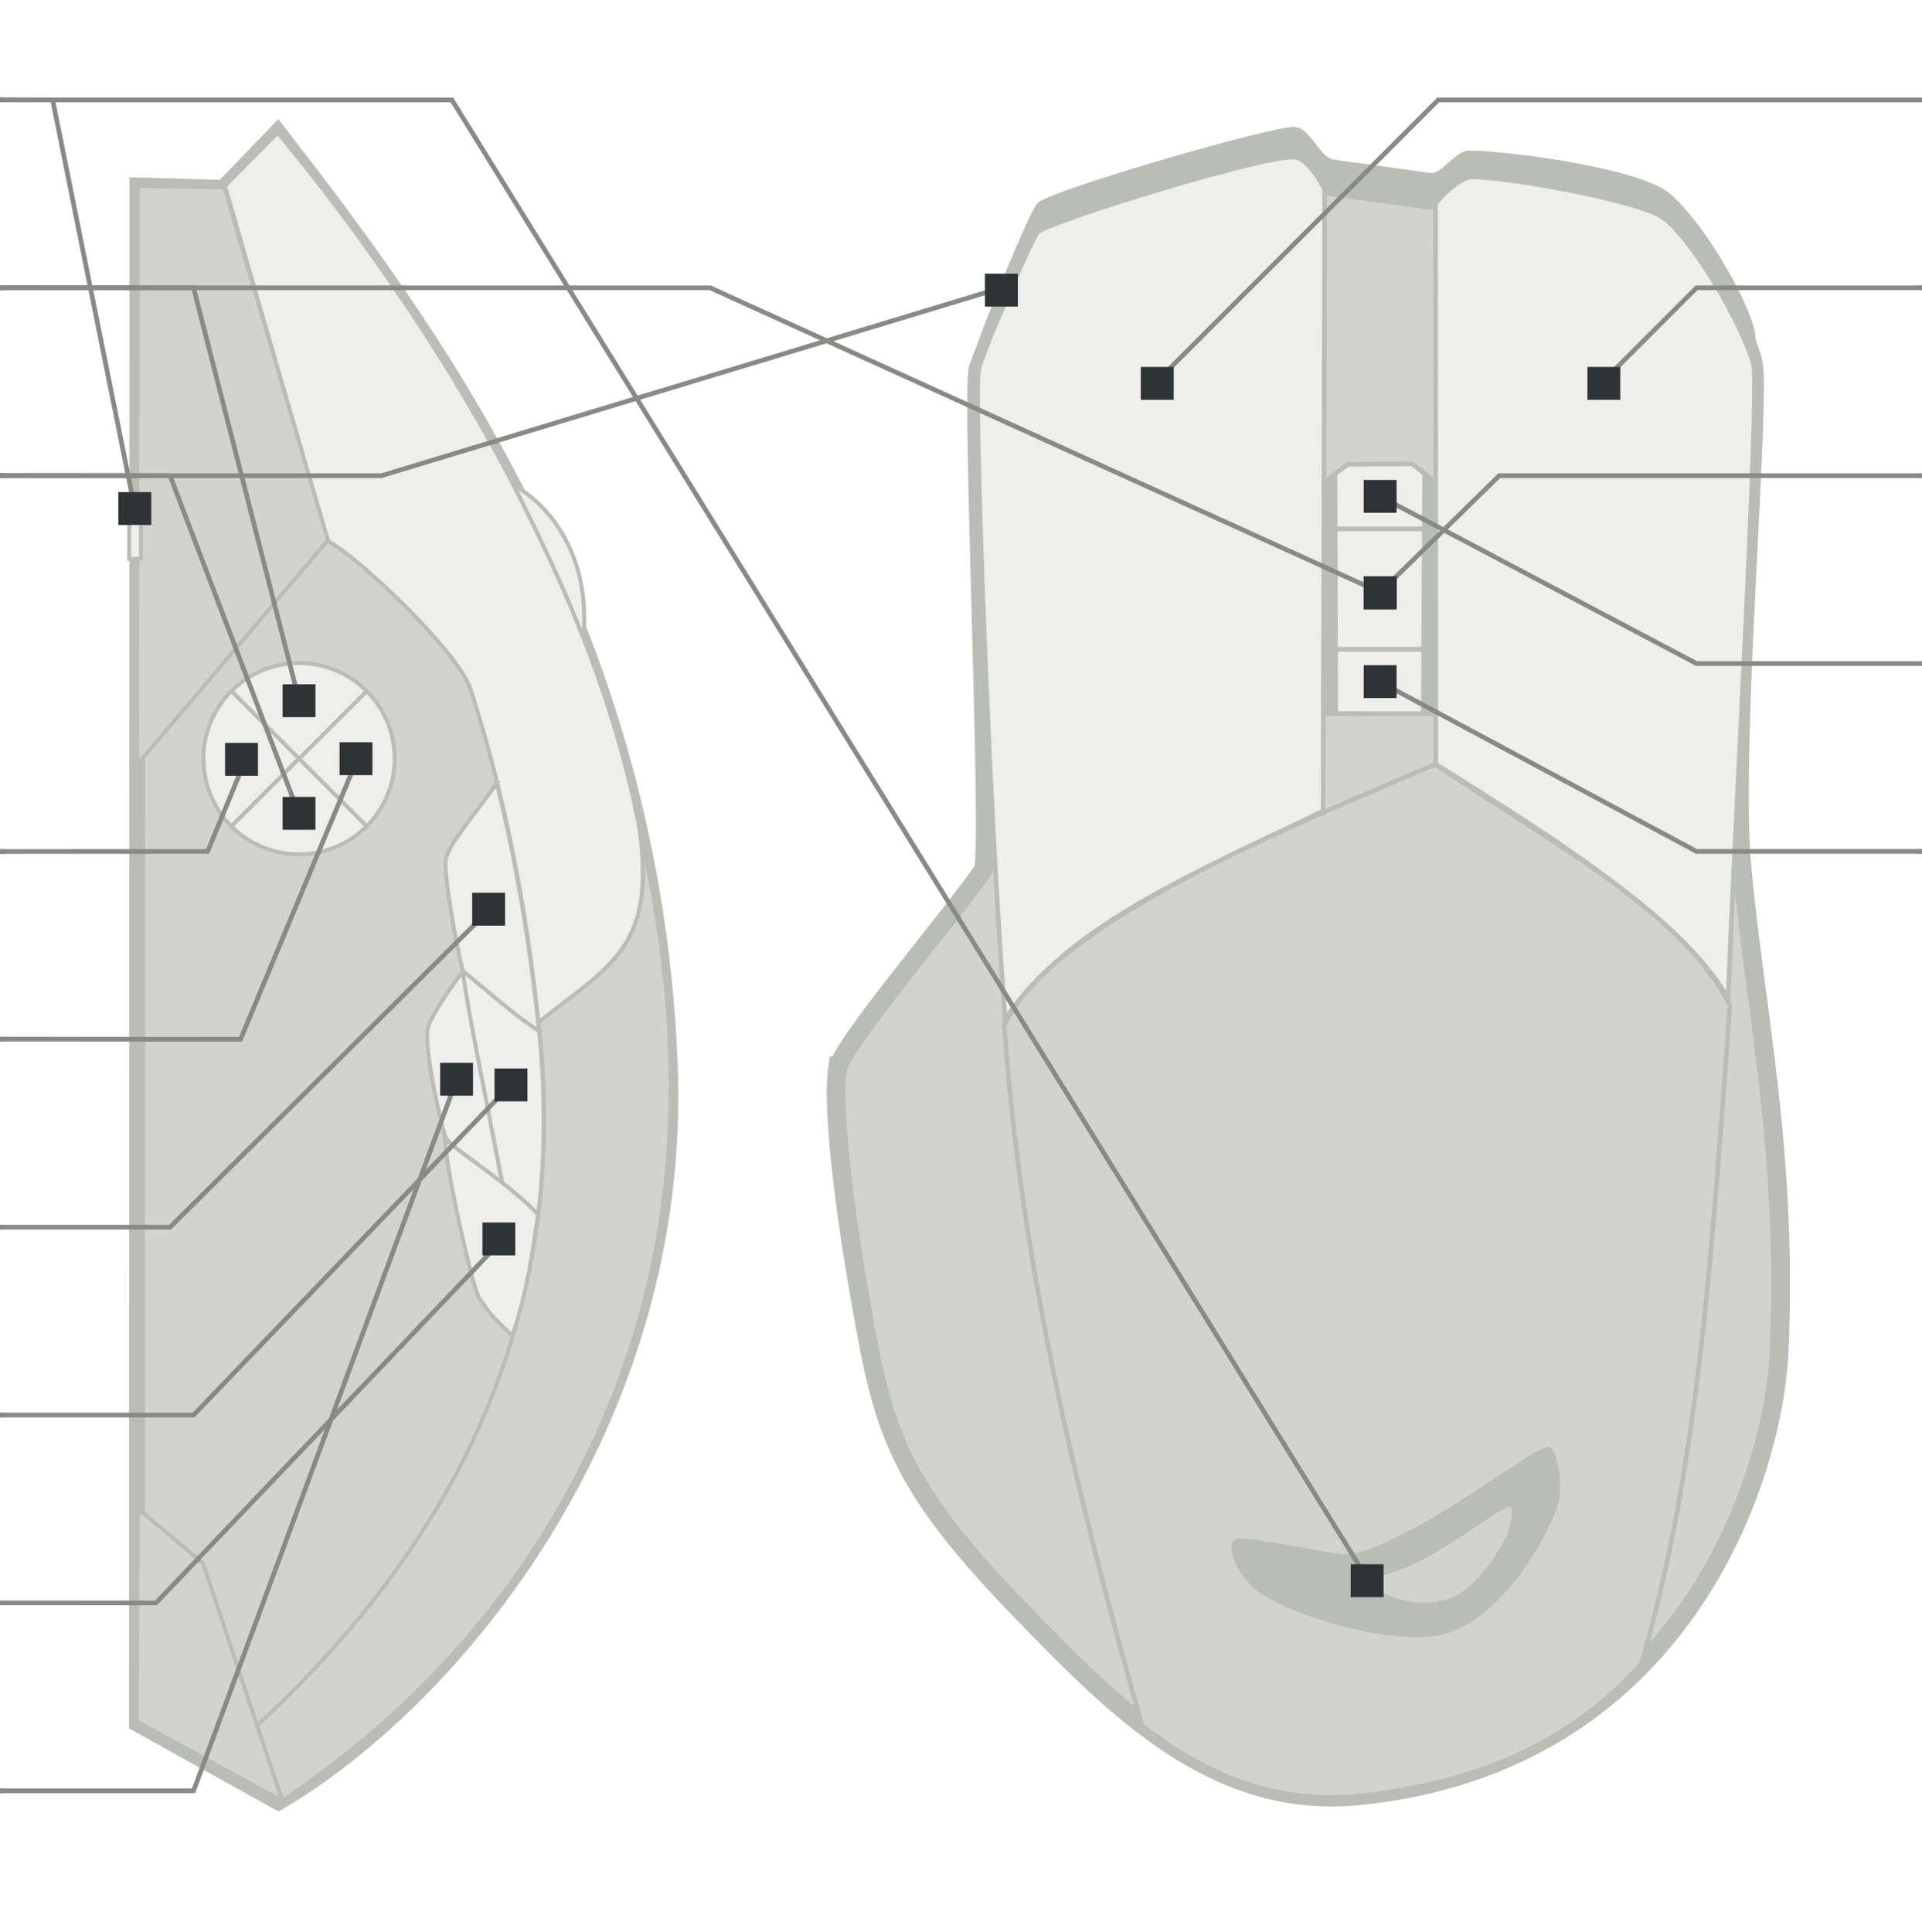 <?xml version="1.0" encoding="UTF-8" standalone="no"?>
<!-- Created with Inkscape (http://www.inkscape.org/) -->

<svg
   width="409.208"
   height="411.271"
   viewBox="0 0 409.208 411.271"
   version="1.1"
   id="svg8"
   inkscape:version="1.3 (0e150ed6c4, 2023-07-21)"
   sodipodi:docname="asus-rog-chakram-x.svg"
   inkscape:export-filename="/home/jimmac/logitech-g403.png"
   inkscape:export-xdpi="96"
   inkscape:export-ydpi="96"
   xml:space="preserve"
   xmlns:inkscape="http://www.inkscape.org/namespaces/inkscape"
   xmlns:sodipodi="http://sodipodi.sourceforge.net/DTD/sodipodi-0.dtd"
   xmlns="http://www.w3.org/2000/svg"
   xmlns:svg="http://www.w3.org/2000/svg"
   xmlns:rdf="http://www.w3.org/1999/02/22-rdf-syntax-ns#"
   xmlns:cc="http://creativecommons.org/ns#"
   xmlns:dc="http://purl.org/dc/elements/1.1/"><defs
     id="defs2"><inkscape:path-effect
       effect="bspline"
       id="path-effect22"
       is_visible="true"
       lpeversion="1.3"
       weight="33.333"
       steps="2"
       helper_size="0"
       apply_no_weight="true"
       apply_with_weight="true"
       only_selected="false"
       uniform="false" /><inkscape:path-effect
       effect="bspline"
       id="path-effect12"
       is_visible="true"
       lpeversion="1.3"
       weight="33.333"
       steps="2"
       helper_size="0"
       apply_no_weight="true"
       apply_with_weight="true"
       only_selected="false"
       uniform="false" /></defs><sodipodi:namedview
     id="base"
     pagecolor="#ffffff"
     bordercolor="#666666"
     borderopacity="1.0"
     inkscape:pageopacity="0.0"
     inkscape:pageshadow="2"
     inkscape:zoom="1.4142136"
     inkscape:cx="-19.445436"
     inkscape:cy="189.50462"
     inkscape:document-units="px"
     inkscape:current-layer="Buttons"
     inkscape:document-rotation="0"
     showgrid="true"
     units="px"
     borderlayer="true"
     inkscape:showpageshadow="false"
     inkscape:pagecheckerboard="false"
     showguides="true"
     inkscape:window-width="1920"
     inkscape:window-height="1032"
     inkscape:window-x="0"
     inkscape:window-y="48"
     inkscape:window-maximized="1"
     fit-margin-top="20"
     fit-margin-left="20"
     fit-margin-bottom="20"
     fit-margin-right="0"
     inkscape:snap-grids="true"
     inkscape:snap-page="true"
     inkscape:snap-bbox="false"
     inkscape:snap-bbox-edge-midpoints="false"
     inkscape:snap-nodes="true"
     inkscape:snap-bbox-midpoints="false"
     inkscape:snap-global="true"
     inkscape:snap-others="true"
     inkscape:snap-intersection-paths="false"
     inkscape:object-paths="false"
     inkscape:snap-smooth-nodes="false"
     inkscape:snap-midpoints="true"
     inkscape:object-nodes="true"
     inkscape:snap-object-midpoints="true"
     inkscape:snap-center="true"
     inkscape:snap-to-guides="true"
     inkscape:snap-text-baseline="true"
     inkscape:bbox-paths="false"
     inkscape:bbox-nodes="false"
     inkscape:deskcolor="#d1d1d1"><inkscape:grid
       type="xygrid"
       id="grid956"
       originx="-68.792"
       originy="1.277"
       spacingy="1"
       spacingx="1"
       units="px"
       visible="true" /></sodipodi:namedview><g
     inkscape:groupmode="layer"
     id="Device"
     transform="translate(-68.792,-390.006)"
     style="display:inline;opacity:1"
     inkscape:label="Device"><path
       id="led2"
       style="fill:#babdb6;fill-opacity:1;stroke:none;stroke-width:4;stroke-linecap:butt;stroke-linejoin:miter;stroke-dasharray:none;stroke-opacity:1"
       d="m 344.421,417.031 c -4.532,-0.306 -52.448,13.589 -54.766,16.236 -1.916,2.189 -11.033,25.086 -12.234,28.469 -0.13,0.365 -0.205,1.564 -0.26,3.1 h 1.305 c 2.561,-6.629 9.41,-23.571 11.102,-25.504 2.317,-2.647 49.968,-16.806 54.5,-16.5 3.489,0.236 5.266,6.53 8.365,6.957 l 20.473,2.822 c 2.64,0.364 5.264,-4.82 8.516,-4.75 9.093,0.196 35.306,3.576 42,9 5.92,4.797 15.037,19.521 17.898,27.975 h 1.352 c -0.027,-1.835 -0.093,-3.34 -0.25,-4.1 -1.583,-7.675 -11.666,-24.289 -18.205,-29.588 -6.694,-5.424 -33.348,-8.893 -42.441,-9.09 -3.251,-0.07 -5.876,5.116 -8.516,4.752 l -20.473,-2.822 c -3.099,-0.427 -4.876,-6.721 -8.365,-6.957 z" /><path
       style="fill:#d3d3ce;fill-opacity:1;stroke:#babdb6;stroke-width:4;stroke-linecap:butt;stroke-linejoin:miter;stroke-dasharray:none;stroke-opacity:1"
       d="m 247.067,617.833 c 0.718,-5.237 23.572,-31.798 31,-42.5 1.957,-2.82 -2.586,-102.534 -1,-107 1.201,-3.383 10.584,-26.811 12.5,-29 2.317,-2.647 49.968,-16.806 54.5,-16.5 3.489,0.236 5.266,6.528 8.365,6.956 l 20.472,2.823 c 2.64,0.364 5.265,-4.822 8.516,-4.751 9.093,0.196 35.306,3.576 42,9 6.539,5.299 17.064,22.797 18.646,30.472 1.644,7.971 -4.637,80.474 -2.5,106 2.495,29.792 9.971,61.312 8,104.5 -1.243,27.228 -20.965,87.696 -89.5,94.5 -30.69,3.047 -51.691,-18.463 -72.5,-40 -27.691,-28.66 -29.105,-39.536 -34.5,-71 -2.325,-13.56 -5.129,-35.265 -4,-43.5 z"
       id="path8"
       sodipodi:nodetypes="ssssssssssssssss" /><path
       style="fill:#eeeeec;fill-opacity:1;stroke:#babdb6;stroke-width:1px;stroke-linecap:butt;stroke-linejoin:miter;stroke-opacity:1"
       d="m 282.789,607.026 c -3.504,-44.785 -6.704,-133.505 -5.657,-138.239 0.925,-4.185 11.252,-27.836 12.551,-29.345 1.878,-2.181 50.944,-17.43 55.331,-15.91 2.431,0.842 4.864,4.719 5.834,6.894 l -0.354,132.229 c -26.301,12.97 -54.062,23.86 -67.705,44.371 z"
       id="button0"
       sodipodi:nodetypes="csssccc" /><path
       style="fill:#eeeeec;fill-opacity:1;stroke:#babdb6;stroke-width:1px;stroke-linecap:butt;stroke-linejoin:miter;stroke-opacity:1"
       d="m 374.485,552.713 -0.062,-119.188 c 0.913,-1.724 4.773,-5.159 6.931,-5.736 3.451,-0.923 35.116,4.367 41.381,8.424 5.459,3.535 16.659,21.673 19.375,31.25 1.44,5.076 -4.114,100.149 -5.375,135.375 -9.223,-18.025 -45.871,-39.678 -62.25,-50.125 z"
       id="button1"
       sodipodi:nodetypes="ccssscc" /><path
       style="fill:#d3d3ce;fill-opacity:1;stroke:#babdb6;stroke-width:1px;stroke-linecap:butt;stroke-linejoin:miter;stroke-opacity:1"
       d="m 282.61,608.213 c 10.889,-22.534 62.82,-42.943 91.75,-55.5 23.569,16.078 53.051,31.486 62.75,51.375 -3.612,48.031 -6.257,97.303 -18.875,140.188 -16.092,17.836 -35.582,24.863 -57.366,27.817 -17.464,2.369 -32.669,-2.156 -48.884,-14.63 -14.022,-49.221 -25.928,-98.707 -29.375,-149.25 z"
       id="path4"
       sodipodi:nodetypes="ccccscc" /><path
       id="button2"
       style="fill:#eeeeec;fill-opacity:1;stroke:#babdb6;stroke-width:1;stroke-dasharray:none;stroke-opacity:1"
       d="m 350.723,502.607 -0.078,25.664 h 23.736 l -0.065,-25.664 z" /><path
       id="button4"
       style="fill:#eeeeec;fill-opacity:1;stroke:#babdb6;stroke-width:1;stroke-dasharray:none;stroke-opacity:1"
       d="m 350.645,528.271 -0.041,13.65 23.812,0.062 -0.035,-13.713 z" /><path
       id="button3"
       style="fill:#eeeeec;fill-opacity:1;stroke:#babdb6;stroke-width:1;stroke-dasharray:none;stroke-opacity:1"
       d="m 369.391,488.767 -13.662,0.092 -4.975,3.717 -0.031,10.031 h 23.594 l -0.025,-10.123 z" /><path
       id="led0"
       style="fill:#babdb6;fill-opacity:1;stroke:none;stroke-width:0.965px;stroke-linecap:butt;stroke-linejoin:miter;stroke-opacity:1"
       d="m 399.451,698.837 c -0.285,-0.438 -0.599,-0.714 -0.936,-0.774 -1.797,-0.317 -14.657,9.106 -22.629,13.813 -6.162,3.639 -16.376,9.588 -21.191,9.027 -6.745,-0.786 -21.275,-4.177 -22.866,-3.175 -2.073,1.306 -0.348,6.107 3.48,10.018 5.242,5.357 31.727,14.075 42.871,9.579 12.891,-5.199 21.864,-23.84 22.568,-28.035 0.605,-3.604 -0.062,-8.554 -1.297,-10.454 z m -8.974,11.991 c 0.488,0.599 0.072,2.803 -0.324,4.642 -0.428,1.988 -6.013,11.854 -11.77,14.458 -4.523,2.046 -10.551,1.238 -13.12,0.101 -1.668,-0.738 -5.01,-2.702 -3.665,-3.915 1.831,-1.652 3.723,0.464 17.288,-8.301 4.005,-2.588 10.447,-7.25 11.322,-7.136 0.109,0.015 0.199,0.066 0.268,0.151 z" /><path
       style="fill:#babdb6;fill-opacity:1;stroke:none;stroke-width:1px;stroke-linecap:butt;stroke-linejoin:miter;stroke-opacity:1"
       d="m 353.49,490.561 0.177,51.177 17.678,-0.088 0.265,-51.177 2.762,2.055 0.044,49.453 -23.827,-0.061 0.125,-49.263 z"
       id="led1"
       sodipodi:nodetypes="ccccccccc" /><path
       style="fill:#d3d3ce;fill-opacity:1;stroke:#babdb6;stroke-width:3.388;stroke-linecap:butt;stroke-linejoin:miter;stroke-dasharray:none;stroke-opacity:1"
       d="m 116.307,430 11.603,-12.052 c 31.181,40.351 79.743,104.044 83.477,198.709 3.01,76.29 -45.898,135.098 -83.286,157.085 L 97.957,757.007 98.062,429.47 Z"
       id="path9"
       sodipodi:nodetypes="ccscccc" /><path
       style="fill:#eeeeec;fill-opacity:1;stroke:#babdb6;stroke-width:0.847px;stroke-linecap:butt;stroke-linejoin:miter;stroke-opacity:1"
       d="m 175.701,641.855 c -4.158,-3.187 -11.596,-8.002 -12.193,-10.077 -1.667,-5.788 -4.441,-19.203 -3.623,-22.856 0.616,-2.754 6.157,-10.614 7.572,-12.106 2.161,14.103 5.245,29.23 8.244,45.039 z"
       id="button9"
       sodipodi:nodetypes="csscc" /><path
       style="fill:#eeeeec;fill-opacity:1;stroke:#babdb6;stroke-width:0.847px;stroke-linecap:butt;stroke-linejoin:miter;stroke-opacity:1"
       d="m 127.916,418.249 c 36.98,44.647 68.142,100.02 77.12,148.736 4.255,23.085 -6.141,28.608 -21.576,40.958 -2.684,-25.321 -7.264,-48.887 -14.496,-71.222 -2.604,-8.043 -24.364,-28.541 -30.444,-31.551 l -21.826,-75.593 z"
       id="path10"
       sodipodi:nodetypes="cscsccc" /><path
       style="fill:#d3d3ce;fill-opacity:1;stroke:#babdb6;stroke-width:0.847px;stroke-linecap:butt;stroke-linejoin:miter;stroke-opacity:1"
       d="m 138.611,505.005 -40.647,47.833 0.176,-123.212 18.414,0.299 z"
       id="path11"
       sodipodi:nodetypes="ccccc" /><path
       style="fill:#d3d3ce;fill-opacity:1;stroke:#babdb6;stroke-width:0.847px;stroke-linecap:butt;stroke-linejoin:miter;stroke-opacity:1"
       d="m 204.884,566.16 c 15.682,67.552 1.418,113.463 -17.811,146.279 -18.771,32.033 -43.67,51.199 -58.092,60.923 l -5.539,-15.869 c 31.536,-29.344 68.228,-76.657 60.034,-149.861 14.839,-11.954 25.184,-15.495 21.409,-41.472 z"
       id="path12"
       sodipodi:nodetypes="cscccc" /><path
       style="fill:#d3d3ce;fill-opacity:1;stroke:#babdb6;stroke-width:0.847px;stroke-linecap:butt;stroke-linejoin:miter;stroke-opacity:1"
       d="M 98.132,711.168 112,722.813 128.9,773.459 97.92,756.527 Z"
       id="path13"
       sodipodi:nodetypes="ccccc" /><path
       style="fill:#eeeeec;fill-opacity:1;stroke:#babdb6;stroke-width:0.847px;stroke-linecap:butt;stroke-linejoin:miter;stroke-opacity:1"
       d="m 178.21,493.328 c 9.604,5.453 16.296,17.444 14.747,32.412 -4.524,-11.717 -9.638,-22.058 -14.747,-32.412 z"
       id="path14"
       sodipodi:nodetypes="ccc" /><path
       style="fill:#eeeeec;fill-opacity:1;stroke:#babdb6;stroke-width:0.847px;stroke-linecap:butt;stroke-linejoin:miter;stroke-opacity:1"
       d="m 174.52,556.735 c -3.62,5.498 -10.589,13.231 -10.86,16.495 -0.314,3.787 2.542,19.597 3.73,23.541 1.551,1.642 10.546,9.108 16.178,12.794 -2.048,-19.722 -5.311,-38.224 -9.049,-52.83 z"
       id="button6"
       sodipodi:nodetypes="csccc" /><path
       style="fill:#eeeeec;fill-opacity:1;stroke:#babdb6;stroke-width:0.847px;stroke-linecap:butt;stroke-linejoin:miter;stroke-opacity:1"
       d="m 183.583,609.528 c 1.288,12.602 1.362,26.745 -0.199,39.023 l -7.622,-6.616 c -2.823,-14.75 -7.656,-38.014 -8.422,-45.088 2.546,1.69 10.513,9.14 16.243,12.681 z"
       id="button7"
       sodipodi:nodetypes="ccccc" /><path
       style="fill:#eeeeec;fill-opacity:1;stroke:#babdb6;stroke-width:0.847px;stroke-linecap:butt;stroke-linejoin:miter;stroke-opacity:1"
       d="m 183.362,648.578 c -1.2,8.236 -2.324,16.425 -5.464,25.825 -2.481,-2.437 -4.778,-4.236 -7.216,-8.332 -1.242,-2.087 -6.956,-26.796 -7.15,-33.516 3.189,2.88 14.224,9.986 19.83,16.023 z"
       id="button8"
       sodipodi:nodetypes="ccscc" /><path
       style="fill:#eeeeec;fill-opacity:1;stroke:#babdb6;stroke-width:0.847;stroke-dasharray:none;stroke-opacity:1"
       id="button13"
       sodipodi:type="arc"
       sodipodi:cx="296.32983"
       sodipodi:cy="-483.65765"
       sodipodi:rx="20.360716"
       sodipodi:ry="20.360716"
       sodipodi:start="3.1415927"
       sodipodi:end="4.712389"
       sodipodi:arc-type="slice"
       d="m 275.969,-483.658 a 20.361,20.361 0 0 1 20.361,-20.361 v 20.361 z"
       transform="rotate(135)" /><path
       style="fill:#eeeeec;fill-opacity:1;stroke:#babdb6;stroke-width:0.847;stroke-dasharray:none;stroke-opacity:1"
       id="button10"
       sodipodi:type="arc"
       sodipodi:cx="296.32983"
       sodipodi:cy="-483.65765"
       sodipodi:rx="20.360716"
       sodipodi:ry="20.360716"
       sodipodi:start="1.5707963"
       sodipodi:end="3.1415927"
       sodipodi:arc-type="slice"
       d="m 296.33,-463.297 a 20.361,20.361 0 0 1 -14.397,-5.964 20.361,20.361 0 0 1 -5.964,-14.397 h 20.361 z"
       transform="rotate(135)" /><path
       style="fill:#eeeeec;fill-opacity:1;stroke:#babdb6;stroke-width:0.847;stroke-dasharray:none;stroke-opacity:1"
       id="button12"
       sodipodi:type="arc"
       sodipodi:cx="296.32983"
       sodipodi:cy="-483.65765"
       sodipodi:rx="20.360716"
       sodipodi:ry="20.360716"
       sodipodi:start="0"
       sodipodi:end="1.5707963"
       sodipodi:arc-type="slice"
       d="m 316.691,-483.658 a 20.361,20.361 0 0 1 -20.361,20.361 v -20.361 z"
       transform="rotate(135)" /><path
       style="fill:#eeeeec;fill-opacity:1;stroke:#babdb6;stroke-width:0.847;stroke-dasharray:none;stroke-opacity:1"
       id="button11"
       sodipodi:type="arc"
       sodipodi:cx="296.32983"
       sodipodi:cy="-483.65765"
       sodipodi:rx="20.360716"
       sodipodi:ry="20.360716"
       sodipodi:start="4.712389"
       sodipodi:end="0"
       sodipodi:arc-type="slice"
       d="m 296.33,-504.018 a 20.361,20.361 0 0 1 20.361,20.361 h -20.361 z"
       transform="rotate(135)" /><rect
       style="fill:#eeeeec;fill-opacity:1;stroke:#babdb6;stroke-width:0.847;stroke-dasharray:none;stroke-opacity:1"
       id="button5"
       width="12.888"
       height="2.498"
       x="496.106"
       y="-98.796"
       transform="rotate(90)" /></g><g
     inkscape:groupmode="layer"
     id="Buttons"
     style="display:inline"
     transform="translate(-68.792,9.994)"
     inkscape:label="Buttons"><g
       id="button1-path"
       transform="translate(-0.5)"><path
         style="color:#000000;overflow:visible;vector-effect:none;fill:none;fill-opacity:1;stroke:#888a85;stroke-width:1;stroke-linecap:butt;stroke-linejoin:miter;stroke-miterlimit:4;stroke-dasharray:none;stroke-dashoffset:0;stroke-opacity:1;marker:none;marker-start:none;marker-mid:none;marker-end:none;paint-order:normal"
         d="m 478.5,51.282 -48,10e-7 -20,20"
         id="path3066"
         inkscape:connector-curvature="0"
         sodipodi:nodetypes="ccc" /><rect
         style="color:#000000;overflow:visible;vector-effect:none;fill:#2e3436;fill-opacity:1;stroke:none;stroke-width:2;stroke-linecap:square;stroke-linejoin:miter;stroke-miterlimit:4;stroke-dasharray:none;stroke-dashoffset:0;stroke-opacity:1;marker:none;marker-start:none;marker-mid:none;marker-end:none;paint-order:normal"
         id="rect3068"
         width="7"
         height="7"
         x="407.263"
         y="68.13" /><rect
         inkscape:label="#rect875"
         style="color:#000000;text-align:start;display:inline;overflow:visible;opacity:0.788;vector-effect:none;fill:#888a85;fill-opacity:1;stroke:none;stroke-linecap:round"
         id="button1-leader"
         width="1"
         height="1"
         x="477.5"
         y="50.782" /></g><g
       id="button2-path"
       transform="translate(-0.5)"
       style="display:inline"><path
         style="color:#000000;overflow:visible;vector-effect:none;fill:none;fill-opacity:1;stroke:#888a85;stroke-width:1;stroke-linecap:butt;stroke-linejoin:miter;stroke-miterlimit:4;stroke-dasharray:none;stroke-dashoffset:0;stroke-opacity:1;marker:none;marker-start:none;marker-mid:none;marker-end:none;paint-order:normal"
         d="m 478.5,91.282 -90,2e-6 -25.497,24.944"
         id="path3302"
         inkscape:connector-curvature="0"
         sodipodi:nodetypes="ccc" /><rect
         style="color:#000000;overflow:visible;vector-effect:none;fill:#2e3436;fill-opacity:1;stroke:none;stroke-width:2;stroke-linecap:square;stroke-linejoin:miter;stroke-miterlimit:4;stroke-dasharray:none;stroke-dashoffset:0;stroke-opacity:1;marker:none;marker-start:none;marker-mid:none;marker-end:none;paint-order:normal"
         id="rect3304"
         width="7"
         height="7"
         x="359.635"
         y="112.727" /><rect
         inkscape:label="#rect875"
         style="color:#000000;text-align:start;display:inline;overflow:visible;opacity:0.788;vector-effect:none;fill:#888a85;fill-opacity:1;stroke:none;stroke-linecap:round"
         id="button2-leader"
         width="1"
         height="1"
         x="477.5"
         y="90.782" /></g><g
       id="button0-path"
       transform="translate(-0.5)"
       style="display:inline"><path
         sodipodi:nodetypes="ccc"
         style="color:#000000;overflow:visible;vector-effect:none;fill:none;fill-opacity:1;stroke:#888a85;stroke-width:1;stroke-linecap:butt;stroke-linejoin:miter;stroke-miterlimit:4;stroke-dasharray:none;stroke-dashoffset:0;stroke-opacity:1;marker:none;marker-start:none;marker-mid:none;marker-end:none;paint-order:normal"
         d="m 315.5,71.282 60,-60 h 103"
         id="path958"
         inkscape:connector-curvature="0" /><rect
         style="color:#000000;overflow:visible;vector-effect:none;fill:#2e3436;fill-opacity:1;stroke:none;stroke-width:2;stroke-linecap:square;stroke-linejoin:miter;stroke-miterlimit:4;stroke-dasharray:none;stroke-dashoffset:0;stroke-opacity:1;marker:none;marker-start:none;marker-mid:none;marker-end:none;paint-order:normal"
         id="rect968"
         width="7"
         height="7"
         x="312.177"
         y="68.136" /><rect
         inkscape:label="#rect875"
         style="color:#000000;text-align:start;display:inline;overflow:visible;opacity:0.788;vector-effect:none;fill:#888a85;fill-opacity:1;stroke:none;stroke-linecap:round"
         id="button0-leader"
         width="1"
         height="1"
         x="477.5"
         y="10.782" /></g><g
       id="button3-path"
       transform="translate(-0.5)"><path
         style="color:#000000;overflow:visible;vector-effect:none;fill:none;fill-opacity:1;stroke:#888a85;stroke-width:1;stroke-linecap:butt;stroke-linejoin:miter;stroke-miterlimit:4;stroke-dasharray:none;stroke-dashoffset:0;stroke-opacity:1;marker:none;marker-start:none;marker-mid:none;marker-end:none;paint-order:normal"
         d="m 478.5,131.282 h -48 L 363.135,95.687"
         id="path23"
         inkscape:connector-curvature="0"
         sodipodi:nodetypes="ccc" /><rect
         style="color:#000000;overflow:visible;vector-effect:none;fill:#2e3436;fill-opacity:1;stroke:none;stroke-width:2;stroke-linecap:square;stroke-linejoin:miter;stroke-miterlimit:4;stroke-dasharray:none;stroke-dashoffset:0;stroke-opacity:1;marker:none;marker-start:none;marker-mid:none;marker-end:none;paint-order:normal"
         id="rect24"
         width="7"
         height="7"
         x="359.635"
         y="92.187" /><rect
         inkscape:label="#rect875"
         style="color:#000000;text-align:start;display:inline;overflow:visible;opacity:0.788;vector-effect:none;fill:#888a85;fill-opacity:1;stroke:none;stroke-linecap:round"
         id="button3-leader"
         width="1"
         height="1"
         x="477.5"
         y="130.782" /></g><g
       id="button4-path"
       transform="translate(-0.5)"><path
         style="color:#000000;overflow:visible;vector-effect:none;fill:none;fill-opacity:1;stroke:#888a85;stroke-width:1;stroke-linecap:butt;stroke-linejoin:miter;stroke-miterlimit:4;stroke-dasharray:none;stroke-dashoffset:0;stroke-opacity:1;marker:none;marker-start:none;marker-mid:none;marker-end:none;paint-order:normal"
         d="m 478.5,171.282 h -48 L 363.01,135.129"
         id="path25"
         inkscape:connector-curvature="0"
         sodipodi:nodetypes="ccc" /><rect
         style="color:#000000;overflow:visible;vector-effect:none;fill:#2e3436;fill-opacity:1;stroke:none;stroke-width:2;stroke-linecap:square;stroke-linejoin:miter;stroke-miterlimit:4;stroke-dasharray:none;stroke-dashoffset:0;stroke-opacity:1;marker:none;marker-start:none;marker-mid:none;marker-end:none;paint-order:normal"
         id="rect26"
         width="7"
         height="7"
         x="359.635"
         y="131.628" /><rect
         inkscape:label="#rect875"
         style="color:#000000;text-align:start;display:inline;overflow:visible;opacity:0.788;vector-effect:none;fill:#888a85;fill-opacity:1;stroke:none;stroke-linecap:round"
         id="button4-leader"
         width="1"
         height="1"
         x="477.5"
         y="170.782" /></g><g
       id="button5-path"
       transform="translate(-0.5)"
       style="display:inline"><path
         sodipodi:nodetypes="ccc"
         style="color:#000000;overflow:visible;vector-effect:none;fill:none;fill-opacity:1;stroke:#888a85;stroke-width:1;stroke-linecap:butt;stroke-linejoin:miter;stroke-miterlimit:4;stroke-dasharray:none;stroke-dashoffset:0;stroke-opacity:1;marker:none;marker-start:none;marker-mid:none;marker-end:none;paint-order:normal"
         d="M 98.047,98.573 80.5,11.282 69.292,11.246"
         id="path27"
         inkscape:connector-curvature="0" /><rect
         style="color:#000000;overflow:visible;vector-effect:none;fill:#2e3436;fill-opacity:1;stroke:none;stroke-width:2;stroke-linecap:square;stroke-linejoin:miter;stroke-miterlimit:4;stroke-dasharray:none;stroke-dashoffset:0;stroke-opacity:1;marker:none;marker-start:none;marker-mid:none;marker-end:none;paint-order:normal"
         id="rect28"
         width="7"
         height="7"
         x="94.5"
         y="94.782" /><rect
         inkscape:label="#rect875"
         style="color:#000000;text-align:end;display:inline;overflow:visible;opacity:0.788;vector-effect:none;fill:#888a85;fill-opacity:1;stroke:none;stroke-linecap:round"
         id="button5-leader"
         width="1"
         height="1"
         x="69.292"
         y="10.746" /></g><g
       id="button10-path"
       transform="translate(-0.5)"
       style="display:inline"><path
         sodipodi:nodetypes="ccc"
         style="color:#000000;overflow:visible;vector-effect:none;fill:none;fill-opacity:1;stroke:#888a85;stroke-width:1;stroke-linecap:butt;stroke-linejoin:miter;stroke-miterlimit:4;stroke-dasharray:none;stroke-dashoffset:0;stroke-opacity:1;marker:none;marker-start:none;marker-mid:none;marker-end:none;paint-order:normal"
         d="M 132.961,139.073 110.5,51.282 69.292,51.246"
         id="path29"
         inkscape:connector-curvature="0" /><rect
         style="color:#000000;overflow:visible;vector-effect:none;fill:#2e3436;fill-opacity:1;stroke:none;stroke-width:2;stroke-linecap:square;stroke-linejoin:miter;stroke-miterlimit:4;stroke-dasharray:none;stroke-dashoffset:0;stroke-opacity:1;marker:none;marker-start:none;marker-mid:none;marker-end:none;paint-order:normal"
         id="rect30"
         width="7"
         height="7"
         x="129.461"
         y="135.697" /><rect
         inkscape:label="#rect875"
         style="color:#000000;text-align:end;display:inline;overflow:visible;opacity:0.788;vector-effect:none;fill:#888a85;fill-opacity:1;stroke:none;stroke-linecap:round"
         id="button10-leader"
         width="1"
         height="1"
         x="69.297"
         y="50.746" /></g><g
       id="button11-path"
       transform="translate(-0.5)"
       style="display:inline"><path
         sodipodi:nodetypes="ccc"
         style="color:#000000;overflow:visible;vector-effect:none;fill:none;fill-opacity:1;stroke:#888a85;stroke-width:1;stroke-linecap:butt;stroke-linejoin:miter;stroke-miterlimit:4;stroke-dasharray:none;stroke-dashoffset:0;stroke-opacity:1;marker:none;marker-start:none;marker-mid:none;marker-end:none;paint-order:normal"
         d="M 132.961,163.394 105.5,91.282 69.292,91.246"
         id="path31"
         inkscape:connector-curvature="0" /><rect
         style="color:#000000;overflow:visible;vector-effect:none;fill:#2e3436;fill-opacity:1;stroke:none;stroke-width:2;stroke-linecap:square;stroke-linejoin:miter;stroke-miterlimit:4;stroke-dasharray:none;stroke-dashoffset:0;stroke-opacity:1;marker:none;marker-start:none;marker-mid:none;marker-end:none;paint-order:normal"
         id="rect32"
         width="7"
         height="7"
         x="129.461"
         y="159.673" /><rect
         inkscape:label="#rect875"
         style="color:#000000;text-align:end;display:inline;overflow:visible;opacity:0.788;vector-effect:none;fill:#888a85;fill-opacity:1;stroke:none;stroke-linecap:round"
         id="button11-leader"
         width="1"
         height="1"
         x="69.292"
         y="90.746" /></g><g
       id="button12-path"
       transform="translate(-0.5)"
       style="display:inline"><path
         sodipodi:nodetypes="ccc"
         style="color:#000000;overflow:visible;vector-effect:none;fill:none;fill-opacity:1;stroke:#888a85;stroke-width:1;stroke-linecap:butt;stroke-linejoin:miter;stroke-miterlimit:4;stroke-dasharray:none;stroke-dashoffset:0;stroke-opacity:1;marker:none;marker-start:none;marker-mid:none;marker-end:none;paint-order:normal"
         d="m 121.647,151.534 -8.147,19.748 -44.209,0.017"
         id="path33"
         inkscape:connector-curvature="0" /><rect
         style="color:#000000;overflow:visible;vector-effect:none;fill:#2e3436;fill-opacity:1;stroke:none;stroke-width:2;stroke-linecap:square;stroke-linejoin:miter;stroke-miterlimit:4;stroke-dasharray:none;stroke-dashoffset:0;stroke-opacity:1;marker:none;marker-start:none;marker-mid:none;marker-end:none;paint-order:normal"
         id="rect34"
         width="7"
         height="7"
         x="117.211"
         y="148.171" /><rect
         inkscape:label="#rect875"
         style="color:#000000;text-align:end;display:inline;overflow:visible;opacity:0.788;vector-effect:none;fill:#888a85;fill-opacity:1;stroke:none;stroke-linecap:round"
         id="button12-leader"
         width="1"
         height="1"
         x="69.291"
         y="170.799" /></g><g
       id="button13-path"
       transform="translate(-0.5,4.978)"
       style="display:inline"><path
         sodipodi:nodetypes="ccc"
         style="color:#000000;overflow:visible;vector-effect:none;fill:none;fill-opacity:1;stroke:#888a85;stroke-width:1;stroke-linecap:butt;stroke-linejoin:miter;stroke-miterlimit:4;stroke-dasharray:none;stroke-dashoffset:0;stroke-opacity:1;marker:none;marker-start:none;marker-mid:none;marker-end:none;paint-order:normal"
         d="m 145.5,146.305 -25,60 -51.208,-0.037"
         id="path35"
         inkscape:connector-curvature="0" /><rect
         style="color:#000000;overflow:visible;vector-effect:none;fill:#2e3436;fill-opacity:1;stroke:none;stroke-width:2;stroke-linecap:square;stroke-linejoin:miter;stroke-miterlimit:4;stroke-dasharray:none;stroke-dashoffset:0;stroke-opacity:1;marker:none;marker-start:none;marker-mid:none;marker-end:none;paint-order:normal"
         id="rect36"
         width="7"
         height="7"
         x="141.586"
         y="143.057" /><rect
         inkscape:label="#rect875"
         style="color:#000000;text-align:end;display:inline;overflow:visible;opacity:0.788;vector-effect:none;fill:#888a85;fill-opacity:1;stroke:none;stroke-linecap:round"
         id="button13-leader"
         width="1"
         height="1"
         x="69.291"
         y="205.768" /></g><g
       id="button6-path"
       transform="translate(-0.5,4.978)"
       style="display:inline"><path
         sodipodi:nodetypes="ccc"
         style="color:#000000;overflow:visible;vector-effect:none;fill:none;fill-opacity:1;stroke:#888a85;stroke-width:1;stroke-linecap:butt;stroke-linejoin:miter;stroke-miterlimit:4;stroke-dasharray:none;stroke-dashoffset:0;stroke-opacity:1;marker:none;marker-start:none;marker-mid:none;marker-end:none;paint-order:normal"
         d="m 174.146,178.077 -68.647,68.227 -36.208,-0.002"
         id="path41"
         inkscape:connector-curvature="0" /><rect
         style="color:#000000;overflow:visible;vector-effect:none;fill:#2e3436;fill-opacity:1;stroke:none;stroke-width:2;stroke-linecap:square;stroke-linejoin:miter;stroke-miterlimit:4;stroke-dasharray:none;stroke-dashoffset:0;stroke-opacity:1;marker:none;marker-start:none;marker-mid:none;marker-end:none;paint-order:normal"
         id="rect41"
         width="7"
         height="7"
         x="169.823"
         y="175.1" /><rect
         inkscape:label="#rect875"
         style="color:#000000;text-align:end;display:inline;overflow:visible;opacity:0.788;vector-effect:none;fill:#888a85;fill-opacity:1;stroke:none;stroke-linecap:round"
         id="button6-leader"
         width="1"
         height="1"
         x="69.291"
         y="245.803" /></g><g
       id="button7-path"
       transform="translate(-0.5,4.978)"
       style="display:inline"><path
         sodipodi:nodetypes="ccc"
         style="color:#000000;overflow:visible;vector-effect:none;fill:none;fill-opacity:1;stroke:#888a85;stroke-width:1;stroke-linecap:butt;stroke-linejoin:miter;stroke-miterlimit:4;stroke-dasharray:none;stroke-dashoffset:0;stroke-opacity:1;marker:none;marker-start:none;marker-mid:none;marker-end:none;paint-order:normal"
         d="m 177.72,216.305 -67.22,70 -41.208,-0.002"
         id="path43"
         inkscape:connector-curvature="0" /><rect
         style="color:#000000;overflow:visible;vector-effect:none;fill:#2e3436;fill-opacity:1;stroke:none;stroke-width:2;stroke-linecap:square;stroke-linejoin:miter;stroke-miterlimit:4;stroke-dasharray:none;stroke-dashoffset:0;stroke-opacity:1;marker:none;marker-start:none;marker-mid:none;marker-end:none;paint-order:normal"
         id="rect43"
         width="7"
         height="7"
         x="174.58"
         y="212.514" /><rect
         inkscape:label="#rect875"
         style="color:#000000;text-align:end;display:inline;overflow:visible;opacity:0.788;vector-effect:none;fill:#888a85;fill-opacity:1;stroke:none;stroke-linecap:round"
         id="button7-leader"
         width="1"
         height="1"
         x="69.291"
         y="285.803" /></g><g
       id="button8-path"
       transform="translate(-0.5,4.978)"
       style="display:inline"><path
         sodipodi:nodetypes="ccc"
         style="color:#000000;overflow:visible;vector-effect:none;fill:none;fill-opacity:1;stroke:#888a85;stroke-width:1;stroke-linecap:butt;stroke-linejoin:miter;stroke-miterlimit:4;stroke-dasharray:none;stroke-dashoffset:0;stroke-opacity:1;marker:none;marker-start:none;marker-mid:none;marker-end:none;paint-order:normal"
         d="m 176.823,248.401 -74.324,77.904 -33.208,-0.002"
         id="path44"
         inkscape:connector-curvature="0" /><rect
         style="color:#000000;overflow:visible;vector-effect:none;fill:#2e3436;fill-opacity:1;stroke:none;stroke-width:2;stroke-linecap:square;stroke-linejoin:miter;stroke-miterlimit:4;stroke-dasharray:none;stroke-dashoffset:0;stroke-opacity:1;marker:none;marker-start:none;marker-mid:none;marker-end:none;paint-order:normal"
         id="rect45"
         width="7"
         height="7"
         x="172"
         y="245.305" /><rect
         inkscape:label="#rect875"
         style="color:#000000;text-align:end;display:inline;overflow:visible;opacity:0.788;vector-effect:none;fill:#888a85;fill-opacity:1;stroke:none;stroke-linecap:round"
         id="button8-leader"
         width="1"
         height="1"
         x="69.291"
         y="325.803" /></g><g
       id="button9-path"
       transform="translate(-0.5,4.978)"
       style="display:inline"><path
         sodipodi:nodetypes="ccc"
         style="color:#000000;overflow:visible;vector-effect:none;fill:none;fill-opacity:1;stroke:#888a85;stroke-width:1;stroke-linecap:butt;stroke-linejoin:miter;stroke-miterlimit:4;stroke-dasharray:none;stroke-dashoffset:0;stroke-opacity:1;marker:none;marker-start:none;marker-mid:none;marker-end:none;paint-order:normal"
         d="m 166.704,214.404 -56.204,151.9 -41.208,-0.002"
         id="path46"
         inkscape:connector-curvature="0" /><rect
         style="color:#000000;overflow:visible;vector-effect:none;fill:#2e3436;fill-opacity:1;stroke:none;stroke-width:2;stroke-linecap:square;stroke-linejoin:miter;stroke-miterlimit:4;stroke-dasharray:none;stroke-dashoffset:0;stroke-opacity:1;marker:none;marker-start:none;marker-mid:none;marker-end:none;paint-order:normal"
         id="rect47"
         width="7"
         height="7"
         x="163"
         y="211.305" /><rect
         inkscape:label="#rect875"
         style="color:#000000;text-align:end;display:inline;overflow:visible;opacity:0.788;vector-effect:none;fill:#888a85;fill-opacity:1;stroke:none;stroke-linecap:round"
         id="button9-leader"
         width="1"
         height="1"
         x="69.291"
         y="365.803" /></g></g><g
     inkscape:groupmode="layer"
     id="LEDs"
     inkscape:label="LEDs"
     style="display:inline"
     transform="translate(-68.792,9.994)"><g
       id="led0-path"
       transform="matrix(-1,0,0,1,547.5,9.9999992e-8)"
       style="display:inline"><path
         sodipodi:nodetypes="ccc"
         style="color:#000000;overflow:visible;vector-effect:none;fill:none;fill-opacity:1;stroke:#888a85;stroke-width:1;stroke-linecap:butt;stroke-linejoin:miter;stroke-miterlimit:4;stroke-dasharray:none;stroke-dashoffset:0;stroke-opacity:1;marker:none;marker-start:none;marker-mid:none;marker-end:none;paint-order:normal"
         d="m 187.5,326.282 195,-315 h 96.208"
         id="path98401"
         inkscape:connector-curvature="0" /><rect
         style="color:#000000;overflow:visible;vector-effect:none;fill:#2e3436;fill-opacity:1;stroke:none;stroke-width:2;stroke-linecap:square;stroke-linejoin:miter;stroke-miterlimit:4;stroke-dasharray:none;stroke-dashoffset:0;stroke-opacity:1;marker:none;marker-start:none;marker-mid:none;marker-end:none;paint-order:normal"
         id="rect98403"
         width="7"
         height="7"
         x="184.139"
         y="323.046" /><rect
         inkscape:label="#rect875"
         style="color:#000000;text-align:end;display:inline;overflow:visible;opacity:0.788;vector-effect:none;fill:#888a85;fill-opacity:1;stroke:none;stroke-linecap:round"
         id="led0-leader"
         width="1"
         height="1"
         x="477.708"
         y="10.782" /></g><g
       id="led1-path"
       transform="translate(-0.5)"><path
         style="color:#000000;overflow:visible;vector-effect:none;fill:none;fill-opacity:1;stroke:#888a85;stroke-width:1;stroke-linecap:butt;stroke-linejoin:miter;stroke-miterlimit:4;stroke-dasharray:none;stroke-dashoffset:0;stroke-opacity:1;marker:none;marker-start:none;marker-mid:none;marker-end:none;paint-order:normal"
         d="m 363.5,116.282 -143,-65 -151.208,-10e-6"
         id="path99220"
         inkscape:connector-curvature="0"
         sodipodi:nodetypes="ccc" /><rect
         style="color:#000000;overflow:visible;vector-effect:none;fill:#2e3436;fill-opacity:1;stroke:none;stroke-width:2;stroke-linecap:square;stroke-linejoin:miter;stroke-miterlimit:4;stroke-dasharray:none;stroke-dashoffset:0;stroke-opacity:1;marker:none;marker-start:none;marker-mid:none;marker-end:none;paint-order:normal"
         id="rect99222"
         width="7"
         height="7"
         x="359.635"
         y="112.727" /><rect
         inkscape:label="#rect875"
         style="color:#000000;text-align:end;display:inline;overflow:visible;opacity:0.788;vector-effect:none;fill:#888a85;fill-opacity:1;stroke:none;stroke-linecap:round"
         id="led1-leader"
         width="1"
         height="1"
         x="69.292"
         y="50.782" /></g><g
       id="led2-path"
       transform="translate(-0.5)"
       style="display:inline"><path
         sodipodi:nodetypes="ccc"
         style="color:#000000;overflow:visible;vector-effect:none;fill:none;fill-opacity:1;stroke:#888a85;stroke-width:1;stroke-linecap:butt;stroke-linejoin:miter;stroke-miterlimit:4;stroke-dasharray:none;stroke-dashoffset:0;stroke-opacity:1;marker:none;marker-start:none;marker-mid:none;marker-end:none;paint-order:normal"
         d="m 282.5,51.282 -132,40 H 69.292"
         id="path99938"
         inkscape:connector-curvature="0" /><rect
         style="color:#000000;overflow:visible;vector-effect:none;fill:#2e3436;fill-opacity:1;stroke:none;stroke-width:2;stroke-linecap:square;stroke-linejoin:miter;stroke-miterlimit:4;stroke-dasharray:none;stroke-dashoffset:0;stroke-opacity:1;marker:none;marker-start:none;marker-mid:none;marker-end:none;paint-order:normal"
         id="rect99940"
         width="7"
         height="7"
         x="279"
         y="48.282" /><rect
         inkscape:label="#rect875"
         style="color:#000000;text-align:end;display:inline;overflow:visible;opacity:0.788;vector-effect:none;fill:#888a85;fill-opacity:1;stroke:none;stroke-linecap:round"
         id="led2-leader"
         width="1"
         height="1"
         x="69.292"
         y="90.782" /></g></g></svg>
